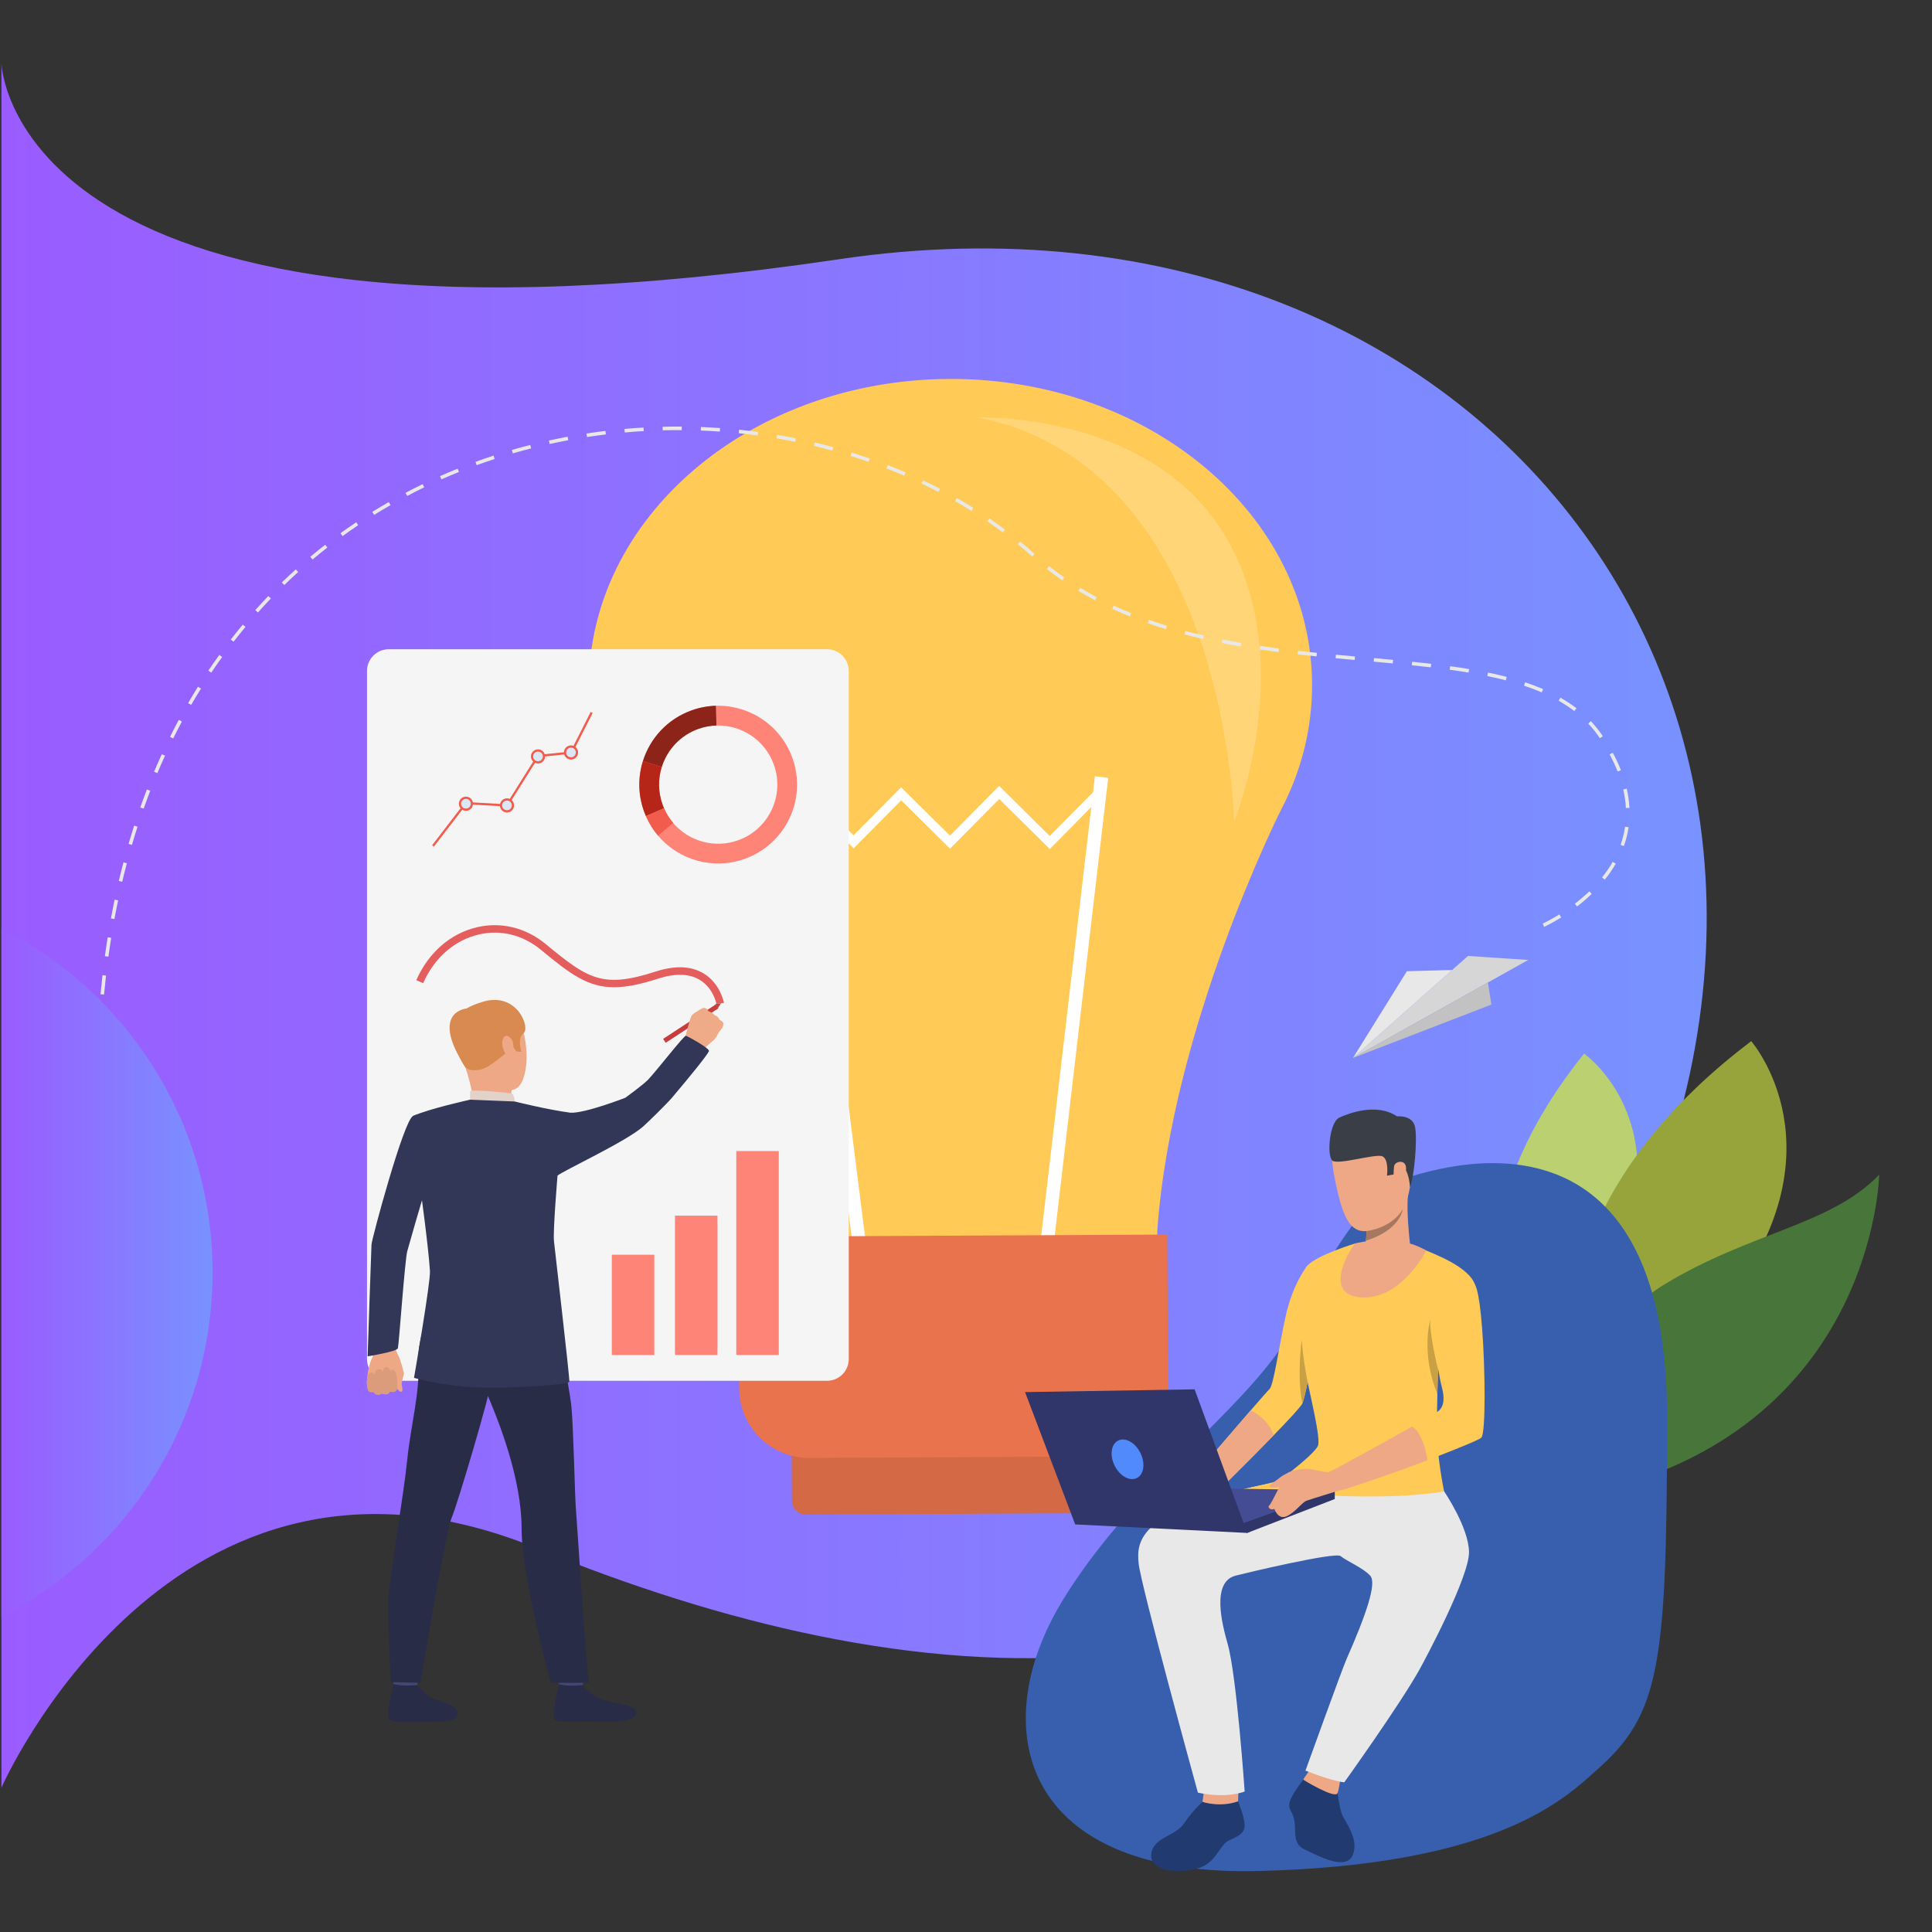 <?xml version="1.0" encoding="utf-8"?>
<!-- Generator: Adobe Illustrator 23.0.3, SVG Export Plug-In . SVG Version: 6.00 Build 0)  -->
<svg version="1.1" xmlns="http://www.w3.org/2000/svg" xmlns:xlink="http://www.w3.org/1999/xlink" x="0px" y="0px"
	 viewBox="0 0 1080 1080" style="enable-background:new 0 0 1080 1080;" xml:space="preserve">
<rect x="0" y="0" width="1080" height="1080" fill="#333333" stroke="none"/>
<style type="text/css">
	.st0{display:none;}
	.st1{display:inline;}
	.st2{fill:url(#SVGID_1_);}
	.st3{fill:#BBD070;}
	.st4{fill:#97A43C;}
	.st5{fill:#48753A;}
	.st6{fill:#FFCA55;}
	.st7{fill:#FFFFFF;}
	.st8{fill:#D46946;}
	.st9{fill:#E8734D;}
	.st10{fill:#F5F5F5;}
	.st11{fill:#EEA886;}
	.st12{fill:#DB9C7C;}
	.st13{fill:#323657;}
	.st14{fill:#E55E5E;}
	.st15{fill:#C73C3C;}
	.st16{fill:#EFAA88;}
	.st17{fill:#424773;}
	.st18{fill:#292C47;}
	.st19{fill:#D88A51;}
	.st20{fill:#E2D2CA;}
	.st21{fill:#385FAD;}
	.st22{fill:#213A70;}
	.st23{fill:#E8E8E8;}
	.st24{fill:#3A3F47;}
	.st25{fill:#A77860;}
	.st26{fill:#C9A043;}
	.st27{fill:#444C94;}
	.st28{fill:#303669;}
	.st29{fill:#518AFA;}
	.st30{fill:#FF8478;}
	.st31{fill:#8C241A;}
	.st32{fill:#B52618;}
	.st33{fill:#F25C4D;}
	.st34{fill:#DAE8F5;}
	.st35{fill:#FFD578;}
	.st36{fill:#D6D6D6;}
	.st37{fill:#C2C2C2;}
	.st38{fill:url(#SVGID_2_);}
	.st39{fill:url(#SVGID_3_);}
	.st40{fill:url(#SVGID_4_);}
</style>
<g id="Layer_1" class="st0">
	<g class="st1">
		
			<linearGradient id="SVGID_1_" gradientUnits="userSpaceOnUse" x1="630.516" y1="1145.441" x2="1579.684" y2="1145.441" gradientTransform="matrix(6.123234e-17 1 -1 6.123234e-17 1639.911 -602.415)">
			<stop  offset="0" style="stop-color:#9A5CFF"/>
			<stop  offset="1" style="stop-color:#7892FF"/>
		</linearGradient>
		<path class="st2" d="M256.62,905.04C37.09,773.36,64.83,528.93,147.95,325.97C231.04,123.01,14.64,28.1,14.64,28.1H974.3
			c0,0-177.29,5.27-108.91,466.3C920.07,862.88,590.84,1105.51,256.62,905.04z"/>
		<g>
			<g>
				<g>
					<g>
						<path class="st3" d="M900.78,573.94c0,0,54.07,37.65,16.57,119.39c-37.5,81.74-19.59,115-19.59,115
							S790.15,711.75,900.78,573.94z"/>
					</g>
				</g>
			</g>
			<g>
				<g>
					<g>
						<path class="st4" d="M993.83,566.99c0,0,53.38,61.23-15.98,147.75c-69.35,86.52-57.9,131.67-57.9,131.67
							S820.19,698.63,993.83,566.99z"/>
					</g>
				</g>
			</g>
			<g>
				<g>
					<g>
						<path class="st5" d="M901.7,819.19c-32.67,7.02-5.25-87,43.52-116.62c48.77-29.62,92.68-32.98,119.85-61.27
							C1065.07,641.31,1062.6,784.64,901.7,819.19z"/>
					</g>
				</g>
			</g>
			<g>
				<path class="st6" d="M749.4,368.18c-0.47-94.3-90.96-170.31-202.12-169.76c-111.16,0.55-200.89,77.44-200.43,171.75
					c0.12,24.83,6.49,48.38,17.82,69.61c0.06,0.12,62.06,119.85,71.32,233.67c0.26,53.24,51.35,96.15,114.11,95.84
					c62.76-0.31,113.42-43.72,113.16-96.96c8.14-113.97,69.01-234.37,69.01-234.37l0,0C743.39,416.62,749.52,393,749.4,368.18z"/>
				
					<rect x="477.43" y="419.73" transform="matrix(0.992 -0.125 0.125 0.992 -65.085 64.661)" class="st7" width="7.46" height="259.37"/>
				
					<rect x="613.18" y="419.04" transform="matrix(-0.993 -0.116 0.116 -0.993 1166.113 1165.218)" class="st7" width="7.46" height="259.37"/>
				<g>
					<polygon class="st7" points="603.4,460.06 575.27,432.21 547.89,459.87 520.7,432.95 494.24,459.68 464.76,430.49 
						468.36,426.84 494.2,452.42 520.66,425.69 547.85,452.61 575.24,424.95 603.37,452.8 629.18,426.73 632.82,430.34 					"/>
				</g>
				<path class="st8" d="M632.73,829.71l-165,0.82c-4.31,0.02-7.83-3.46-7.85-7.77l-0.34-68.79l180.63-0.89l0.34,68.79
					C640.52,826.17,637.04,829.68,632.73,829.71z"/>
				<path class="st9" d="M630.54,798.18l-160.93,0.79c-21.48,0.11-38.98-17.22-39.08-38.7l-0.42-84.41l238.72-1.18l0.42,84.42
					C669.34,780.57,652.01,798.07,630.54,798.18z"/>
			</g>
			<path class="st10" d="M479.37,756.04H235.52c-6.71,0-12.15-5.44-12.15-12.15V361.01c0-6.71,5.44-12.15,12.15-12.15h243.84
				c6.71,0,12.15,5.44,12.15,12.15v382.88C491.52,750.6,486.08,756.04,479.37,756.04z"/>
			<g>
				<g>
					<g>
						<g>
							<path class="st11" d="M237.53,733.27c0,0,1.52,2.5,1.72,4.54c0.15,1.62,1.51,4.03,2.1,5.36c0.59,1.34,2.48,7.37,2.55,8.94
								c0.03,0.64-1.4,4.69-1.2,5.99c0.2,1.29,0.95,3.86-0.22,4.03c-1.16,0.17-2.48-1.93-2.48-1.93s0.11,1.19-0.87,1.65
								c-1.91,0.88-2.92,0.1-2.92,0.1s-0.71,1.31-1.59,1.49c-1.95,0.39-2.91-0.39-2.91-0.39s-0.86,0.73-2.21,0.71
								c-1.73-0.03-2.45-1.52-2.45-1.52s-2.19,0.44-2.82-0.58c-0.63-1.02-0.52-2.11-0.79-3.03c-0.26-0.92-0.06-9.27,2.77-15.28
								c2.84-6.01-0.72-11.87-0.72-11.87L237.53,733.27z"/>
						</g>
					</g>
				</g>
				<g>
					<g>
						<path class="st12" d="M240.3,759.41c0,0,0.19-7.49-1.78-9.08c-1.97-1.59-2.19,1.11-2.19,1.11s0.27-2.67-1.89-3.03
							c-2.15-0.36-2.24,2.81-2.24,2.81s-0.35-2.06-2.62-1.63c-2.26,0.42-1.72,3.05-1.72,3.05s-2.16-2.58-3.56-0.1
							c-2.37,4.18-0.09,9.12-0.09,9.12s0.67,1.13,2.82,0.58c0,0,1.44,2.9,4.66,0.82c0,0,3.3,1.82,4.5-1.09
							C236.19,761.95,239.82,763.68,240.3,759.41z"/>
					</g>
				</g>
				<path class="st13" d="M262.93,625.4c0,0-12.82,42.72-17.15,58.48c-1.36,4.94-4.65,52.14-5.23,54.04
					c-0.58,1.9-16.84,4.5-16.84,4.5s1.97-59.05,2.15-62.27c0.18-3.22,17.94-69.16,23.1-71.51c3.87-1.76,5.91-0.31,10.79,3.31
					C266.6,617.05,262.93,625.4,262.93,625.4z"/>
				<g>
					<path class="st14" d="M417.87,546.27c-0.02-0.09-1.71-8.87-9.4-13.44c-5.83-3.47-13.63-3.66-23.17-0.58
						c-9.91,3.2-17.67,4.75-24.4,4.75c-14.54,0-24.32-7.24-40.65-20.76c-10.19-8.43-22.58-11.47-34.88-8.54
						c-13.41,3.19-24.61,13.04-30.73,27.04l-3.82-1.67c6.65-15.21,18.9-25.93,33.59-29.43c6.56-1.56,13.2-1.58,19.72-0.07
						c6.79,1.58,13.11,4.76,18.78,9.45c23.6,19.54,31.71,24.75,61.12,15.25c10.76-3.47,19.71-3.14,26.63,1
						c9.31,5.57,11.32,16.01,11.4,16.45L417.87,546.27z"/>
				</g>
				<g>
					
						<rect x="385.79" y="555.74" transform="matrix(0.837 -0.548 0.548 0.837 -239.261 311.988)" class="st15" width="35.07" height="2.6"/>
				</g>
				<path class="st16" d="M421.84,557.39c0,0-0.28,1.66-0.76,2.32c0,0-0.96,1.15-1.59,2c-0.2,0.27-0.37,0.51-0.46,0.68
					c-0.39,0.7-1.03,2.35-2.42,3.77c-1.4,1.42-6.84,5.93-6.84,5.93l-4.66-3.96l-4.84-2.17c0,0,2.71-11.78,3.86-13.25
					c0.11-0.14,0.23-0.28,0.35-0.4c1.09-1.15,2.39-1.55,3.03-2.09c0.24-0.2,2.73-1.99,3.62-1.76c1.23,0.32,1.96,1.04,2.24,1.87
					c0,0,2.39,0.73,3.31,2.13c0,0,2.22,0.61,2.88,2.68C419.55,555.14,421.74,556,421.84,557.39z"/>
				<g>
					<g>
						<path class="st17" d="M252.53,917.11c0,0-1.17,8.11-1.31,9.33c-0.15,1.22-13-0.72-13-0.72l-1.04-9.66
							C237.17,916.07,250.92,915.97,252.53,917.11z"/>
					</g>
				</g>
				<g>
					<g>
						<path class="st18" d="M251.35,925.41c0,0,4.07,4.89,8.01,7.02c3.94,2.13,10.13,2.97,12.46,5.18
							c1.68,1.59,6.12,8.44-10.23,8.31c-16.36-0.14-24.24,0.97-26-1.66c-1.75-2.63,2.54-19.39,2.54-19.39
							S241.99,926.25,251.35,925.41z"/>
					</g>
				</g>
				<g>
					<g>
						<path class="st17" d="M344.62,917.11c0,0-1.17,8.11-1.31,9.33c-0.15,1.22-13-0.72-13-0.72l-1.04-9.66
							C329.26,916.07,343.01,915.97,344.62,917.11z"/>
					</g>
				</g>
				<g>
					<g>
						<path class="st18" d="M343.44,925.41c0,0,4.07,4.89,8.01,7.02c3.94,2.13,18.43,3.88,20.76,6.09c1.68,1.59,4.48,8-18.54,7.4
							c-16.35-0.43-24.24,0.97-26-1.66c-1.75-2.63,2.54-19.39,2.54-19.39S333.86,926.35,343.44,925.41z"/>
					</g>
				</g>
				<g>
					<g>
						<path class="st18" d="M263.17,708.71c0,0-12.08,19.19-11.18,36.53c0.9,17.35-4.38,36.28-6.19,54.4
							c-2.02,20.2-10.3,68.02-10.6,78.82c-0.3,10.81,1.28,45.31,1.28,45.31l16.57,0.38c0,0,13.92-83.6,17.52-92.13
							c3.6-8.53,21.48-69.34,22.08-76.17C293.25,749.02,263.17,708.71,263.17,708.71z"/>
					</g>
				</g>
				<g>
					<g>
						<path class="st18" d="M326.74,711.3c0,0,9.1,47.54,10.3,58.15c1.2,10.61,2,51.37,2.6,58.01c0.6,6.64,5.61,86.62,7.21,96.68
							h-21.18c0,0-16.26-58.29-16.26-85.87c0-27.58-12.56-59.96-20.67-78.15s-26.67-18.63-31.65-52.39
							C257.09,707.72,319.99,700.6,326.74,711.3z"/>
					</g>
				</g>
				<g>
					<g>
						<path class="st11" d="M283.32,547.39c0,0,16.21-6.06,23.68,6.28c7.47,12.34,6.75,37.04-1.42,40.08
							c-8.17,3.04-20.45,1.45-24.63-6.27c-4.18-7.72-7.96-18.88-7.78-26.34C273.36,553.68,279.07,549.54,283.32,547.39z"/>
					</g>
				</g>
				<g>
					<g>
						<path class="st11" d="M303.83,594.32c0,0-0.68,4.38,0.44,6.53c1.12,2.16-21,2.21-21,2.21s-1.8-11.73-5.2-21.63
							C274.67,571.52,303.83,594.32,303.83,594.32z"/>
					</g>
				</g>
				<g>
					<g>
						<path class="st19" d="M278.07,581.43c0,0,1.53,2.52,7.76,1.54c6.23-0.98,13.83-9.27,16.43-10.18c2.6-0.91,2.63-2.44,2.63-2.44
							l1.63,2.38l2.76,0.17c0,0-2.52-7.41,1.28-10.44c3.8-3.03-3.94-24-23.93-17.02c0,0-15.35,4.23-14.79,12.96
							C272.4,567.14,274.64,577.08,278.07,581.43z"/>
					</g>
				</g>
				<g>
					<g>
						<path class="st20" d="M305.58,600.59c0,0-0.07-4.12-1.94-4.51c-1.87-0.39-20.61-2.2-22.9-1.29v4.8
							C280.74,599.58,285.16,602.3,305.58,600.59z"/>
					</g>
				</g>
				<g>
					<g>
						<path class="st11" d="M304.47,567.18c-0.35-1.46-4.07-5.65-5.5-1.17c-1.43,4.48,2.15,10.5,4.15,9.99
							C305.12,575.49,305.36,570.89,304.47,567.18z"/>
					</g>
				</g>
				<g>
					<g>
						<path class="st13" d="M379.96,649.26c-0.01-0.01-0.02-0.01-0.03,0C380.06,649.31,380.08,649.32,379.96,649.26z"/>
					</g>
				</g>
				<g>
					<g>
						<path class="st13" d="M336.58,606.83c-12.85-1.69-31-6.24-31-6.24l-24.84-1.01c0,0-22.8,5.02-31.77,9.07
							c-0.85,0.38-0.85,20.33-3.19,25.57l7.44,15.7c0,0,4.3,31.11,5.19,44.94c0.41,6.35-8.87,59.55-8.87,59.55s9.94,2.93,26.89,4.79
							c16.95,1.87,59.31-0.68,59.57-2.68c0.27-2-8.2-74.55-8.58-78.31c-0.58-5.77,1.99-36.41,1.99-36.41
							c3.91-3.04,38.28-18.99,47.65-27.3c2.51-2.22,13.1-12.54,16.11-16.1c10.66-12.61,19.4-23.42,20.46-25.75
							c1.21-1.33-11.58-8.28-12.74-8.67c-1.01-0.34-15.42,18.33-20.97,24.34c-2.47,2.68-12.75,10.16-12.75,10.16
							S344.62,607.29,336.58,606.83z"/>
					</g>
				</g>
				<g>
					<g>
						<path class="st19" d="M278.7,548.85c0,0-20.67,1.62-0.63,32.58L278.7,548.85z"/>
					</g>
				</g>
				<polygon class="st15" points="418.71,548.53 420.4,545.94 417.28,546.35 				"/>
			</g>
			<g>
				<g>
					<path class="st21" d="M947,776.64c-0.06,137.65-3.91,164.6-38.48,195.44c-13.54,12.08-38.43,37.17-110.26,49.66
						c-21.56,3.75-47.35,6.37-78.33,7.16c-12.64,0.32-24.24-0.14-34.85-1.29c-8.9-0.96-17.1-2.42-24.64-4.31
						c-78.95-19.78-84.84-87.43-50.31-144.33c9.14-15.07,19.59-28.92,30.55-41.84c16.91-19.94,35.04-37.66,51.46-54.2
						c15.13-15.24,28.82-29.48,38.76-43.53c4.2-5.92,7.72-11.81,10.42-17.73c0.64-1.4,1.28-2.79,1.93-4.16
						c2.13-4.48,4.31-8.77,6.52-12.89c4.15-7.72,8.37-14.78,12.44-21.1c3.25-5.05,6.4-9.62,9.33-13.68
						c10.09-13.94,17.57-21.76,17.57-21.76c11.5-5.4,34.52-12.35,56.32-13.13C890.8,633.34,947.05,655.7,947,776.64z"/>
				</g>
				<g>
					<path class="st22" d="M763.34,983.87c0,0,1.13,9.23,2.63,13.3c1.5,4.07,9.64,13.46,6.2,22.49c-3.73,9.79-20.01,0.35-26.64-2.63
						c-6.64-2.99-5.13-8.4-5.84-15.04c-0.71-6.64-3.95-6.82-2.75-11.48c1.2-4.67,8.46-13.6,8.46-13.6L763.34,983.87z"/>
				</g>
				<g>
					<g>
						<path class="st11" d="M748.53,972.08c0,0-4.17,5.83-4.05,5.99c0.12,0.16,17.85,10.96,19.08,7.46
							c0.98-2.78,1.39-6.81,1.39-6.81L748.53,972.08z"/>
					</g>
				</g>
				<g>
					<path class="st22" d="M688.42,990.4c0,0-5.41,4.74-10.27,12.03c-4.86,7.28-17.75,7.67-18.31,17.62
						c-0.55,9.94,17.53,10.25,27.03,7.02c9.49-3.24,10.93-12.96,16.67-15.38c5.74-2.43,8.72-4.4,8.28-9.14
						c-0.44-4.74-3.62-12.44-3.62-12.44s-3.57,1.14-5.67,1.37C700.44,991.7,693.39,991.79,688.42,990.4z"/>
				</g>
				<g>
					<path class="st6" d="M753.5,720.9c0,0-3.64,21.64-6.57,35.94l0,0c-1.19,5.79-2.26,10.39-2.93,11.83
						c-0.84,1.82-7.67,9.15-16.03,17.76c-14.67,15.1-34.05,34.12-34.05,34.12l-7.58-14.38c0,0,17.21-20.18,28.88-33.65
						c5.4-6.23,9.61-11.02,10.39-11.72c2.44-2.18,5.27-23.69,9.25-41.41c3.98-17.72,11.96-27.51,11.96-27.51L753.5,720.9z"/>
				</g>
				<g>
					<path class="st11" d="M727.97,786.42c-14.67,15.1-34.05,34.12-34.05,34.12l-7.58-14.38c0,0,17.21-20.18,28.88-33.65
						C718.81,774.27,725.37,778.45,727.97,786.42z"/>
				</g>
				<g>
					<path class="st11" d="M689.27,983.77l-0.85,6.63c0,0,9.42,3.32,19.79-0.3l0.21-5.89L689.27,983.77z"/>
				</g>
				<g>
					<path class="st6" d="M822.93,817.62c0.54,1.93-99.73,0-99.73,0s27.74-20.19,29.53-25.58c1.8-5.39-7.06-37.75-8.22-48.28
						c-0.92-8.42-3.24-46.12,2.31-51.88c5.8-6.02,26.71-12.32,26.71-12.32l30.47,1.13c0,0,5.03,1.05,8.63,2.72
						c3.59,1.67,24.16,8.99,27.5,19.26c3.34,10.28-20.52,43.3-20.52,43.3s-0.05,1.49-0.12,3.92c0,0,0,0,0,0
						c-0.09,3.24-0.23,8.17-0.35,13.52c-0.16,6.92-0.3,14.55-0.3,20.12C818.84,796.62,822.38,815.69,822.93,817.62z"/>
				</g>
				<g>
					<path class="st23" d="M822.93,817.62c0,0,13.64,20.03,13.83,33.7c0.19,13.68-24.2,59.48-27.89,66.03
						c-11.1,19.7-41.53,62.18-41.53,62.18s-5.25-0.13-21.62-6.49c0,0,20.25-56.12,22.81-61.95c10.89-24.71,16.96-42.24,13.3-46.47
						c-3.66-4.24-13.64-8.48-16.52-10.99c-2.89-2.5-53.22,9.51-58.49,10.88c-13.65,3.54-7.43,27.3-4.41,37.95
						c5.05,17.82,9.47,82.18,9.47,82.18s-9.73,4.14-26.02,0.64c0,0-31.99-116.21-33.02-127.77c-1.03-11.56-1.53-30.61,77.31-45.1
						L822.93,817.62z"/>
				</g>
				<g>
					<path class="st11" d="M781.9,613.34c0,0-26.46-5.97-20.41,27.33c6.04,33.29,12.41,35.91,28.36,29.02
						c15.96-6.89,14.53-28.22,15.33-38.68C805.99,620.54,790.34,613.7,781.9,613.34z"/>
				</g>
				<g>
					<path class="st11" d="M774.9,688.09c0,0,11.72,12.42,30.23,1.13c0,0-4.14-26.92-1.96-40.03c2.18-13.11-24.16,20.31-24.16,20.31
						c0.35,0.18,0.58,1.43,0.63,3.21c0.05,1.51-0.04,3.4-0.28,5.33C778.82,682.42,777.46,687.02,774.9,688.09z"/>
				</g>
				<g>
					<path class="st24" d="M803.9,648.08c0,0-0.68-10.49-4.51-10.82c-3.83-0.32-4.42,3.9-4.42,3.9l-3.87,0.73
						c0,0,1.22-9.19-2.6-10.8c-3.83-1.61-24.79,5.06-27.86,2.36c-3.07-2.7-1.63-21.35,3.93-23.9c5.55-2.55,20.89-8.27,32.13-0.67
						c0,0,8.76-1,10.06,6.07C808.05,622.03,806.28,642.83,803.9,648.08z"/>
				</g>
				<g>
					<path class="st25" d="M779.36,678.06c19.1-5.89,20.54-17.39,20.56-17.57c-6.29,10.81-20.29,12.24-20.29,12.24
						C779.68,674.23,779.6,676.13,779.36,678.06z"/>
				</g>
				<g>
					<path class="st11" d="M812.95,683.54c0,0-13.99,27.85-36.59,26.05s-3.85-29.79-2.82-30.04
						C774.66,679.26,796.71,673.77,812.95,683.54z"/>
				</g>
				<g>
					<path class="st6" d="M711.73,816.21c0,0,69.25,8.54,111.2,1.41l-80.16-10.02C742.77,807.6,742.29,809.64,711.73,816.21z"/>
				</g>
				<g>
					<path class="st11" d="M763.52,804.45l-5.16,2.61c0,0,1.18,8.19,4,10.68l5.79-1.48C768.15,816.26,766.94,807.27,763.52,804.45z"
						/>
				</g>
				<g>
					<path class="st6" d="M843.65,787.67c-1.03,1.19-14.65,6.67-30.02,12.59h0c-21.01,8.09-44.71,15.75-44.71,15.75l-5.4-11.56
						c0,0,24.82-13.49,41.59-22.94c7.92-4.47,14.05-8.03,14.91-8.86c2.7-2.57,3.39-6.68,1.41-13.87
						c-1.98-7.18-6.55-40.19-7.06-44.04c-0.51-3.85,1.28-14.13,10.91-14.64c9.63-0.51,14.53,2.2,14.53,2.2s2.42,1.01,4.21,24.37
						C845.83,750.05,846.09,784.84,843.65,787.67z"/>
				</g>
				<g>
					<path class="st26" d="M819.5,749.88C819.5,749.89,819.5,749.89,819.5,749.88c-0.09,3.25-0.23,8.17-0.35,13.52
						c-9.4-23.04-3.97-41.42-3.88-41.74C814.25,727.92,819.42,749.58,819.5,749.88z"/>
				</g>
				<g>
					<path class="st26" d="M746.93,756.83L746.93,756.83c-1.19,5.79-2.26,10.39-2.93,11.83c-3.21-15.54-0.32-35.43-0.32-35.43
						C744.12,742.74,746.93,756.83,746.93,756.83z"/>
				</g>
				<g>
					<path class="st11" d="M813.62,800.26L813.62,800.26c-21.01,8.09-45.47,16-45.47,16l-4.63-11.81c0,0,24.82-13.49,41.59-22.94
						C805.11,781.5,811.21,784.48,813.62,800.26z"/>
				</g>
				<g>
					<polygon class="st27" points="762.03,816.95 663.61,815.5 713.3,840.73 					"/>
				</g>
				<g>
					<polygon class="st28" points="713.3,840.73 762.03,821.85 762.03,816.95 709.45,835.91 					"/>
				</g>
				<g>
					<g>
						<path class="st11" d="M759.48,807.24c0,0-6.15-0.96-10.4-1.95c-3.29-0.76-11.46,0.29-13.55,2.4
							c-2.08,2.11-8.71,16.81-9.96,17.71c-1.25,0.9,0.64,2.98,2.84,1.93c0,0,2.02,6.43,7,4.02c4.98-2.41,8.37-7.67,10.98-8.59
							c2.61-0.93,17.81-5.6,17.81-5.6S763.39,805.67,759.48,807.24z"/>
					</g>
				</g>
				<g>
					<g>
						<path class="st11" d="M737.03,806.73c0,0-3.95,1.91-4.98,2.76c-1.03,0.85-5.21,3.98-6.22,4.72c-1.01,0.73,1.53,2.83,9-0.41
							C742.3,810.56,737.03,806.73,737.03,806.73z"/>
					</g>
				</g>
				<g>
					<polygon class="st28" points="713.3,840.73 684.02,760.8 589.65,762.34 617.55,835.99 					"/>
				</g>
				<g>
					<path class="st29" d="M653.83,796.16c2.88,5.76,2.01,12.03-1.94,14c-3.95,1.98-9.49-1.08-12.37-6.84
						c-2.88-5.76-2.01-12.03,1.94-14C645.41,787.34,650.95,790.4,653.83,796.16z"/>
				</g>
				<g>
					<path class="st11" d="M795.04,636.72c0.35-2.94,6.15-4.01,6.62,0.39c0.47,4.4-2.64,12.13-4.84,11.37
						C794.62,647.72,794.56,640.77,795.04,636.72z"/>
				</g>
			</g>
			<g>
				<g>
					<path class="st30" d="M460.17,409.42c-6.57-18.37-24.13-29.66-42.64-29.1c-4.48,0.13-9.02,0.96-13.47,2.56
						c-13.48,4.82-23.15,15.56-27.12,28.25c-2.75,8.79-2.77,18.52,0.57,27.86c0.33,0.93,0.69,1.84,1.08,2.74
						c1.76,4.05,4.06,7.71,6.8,10.93c11.49,13.5,30.55,19.21,48.23,12.89C456.45,457.37,468.33,432.25,460.17,409.42z
						 M429.92,455.19c-13.26,4.74-27.54,0.46-36.16-9.66c-2.05-2.41-3.78-5.16-5.1-8.19c-0.29-0.67-0.56-1.35-0.81-2.05
						c-2.51-7-2.49-14.3-0.43-20.89c2.98-9.51,10.23-17.56,20.33-21.18c3.34-1.19,6.74-1.81,10.1-1.92
						c13.88-0.42,27.04,8.04,31.97,21.82C455.95,430.24,447.04,449.07,429.92,455.19z"/>
				</g>
				<g>
					<path class="st31" d="M387.43,414.4l-10.49-3.27c3.97-12.69,13.64-23.43,27.12-28.25c4.45-1.59,8.99-2.42,13.47-2.56
						l0.33,10.98c-3.36,0.1-6.76,0.72-10.1,1.92C397.65,396.83,390.4,404.88,387.43,414.4z"/>
				</g>
				<g>
					<path class="st32" d="M388.67,437.34l-10.07,4.38c-0.39-0.89-0.75-1.81-1.08-2.74c-3.34-9.34-3.32-19.07-0.57-27.86l10.49,3.27
						c-2.06,6.59-2.08,13.88,0.43,20.89C388.1,435.98,388.38,436.67,388.67,437.34z"/>
				</g>
				<g>
					<path class="st33" d="M385.4,452.65c-2.74-3.22-5.05-6.88-6.8-10.93l10.07-4.38c1.32,3.03,3.05,5.78,5.1,8.19L385.4,452.65z"/>
				</g>
			</g>
			<g>
				<rect x="394.79" y="664.12" class="st30" width="23.66" height="77.58"/>
			</g>
			<g>
				<rect x="359.62" y="685.88" class="st30" width="23.66" height="55.82"/>
			</g>
			<g>
				<rect x="428.92" y="628.17" class="st30" width="23.66" height="113.53"/>
			</g>
			<g>
				<polygon class="st33" points="260.59,458.73 259.61,457.97 278.11,433.9 300.94,435.14 318.16,407.72 336.71,405.8 
					347.85,383.76 348.96,384.32 337.51,406.97 318.89,408.89 301.6,436.42 278.69,435.18 				"/>
			</g>
			<path class="st34" d="M304.36,434.57c0.67,1.71-0.18,3.63-1.88,4.3c-1.71,0.67-3.63-0.18-4.3-1.88c-0.67-1.71,0.18-3.63,1.88-4.3
				C301.77,432.02,303.69,432.86,304.36,434.57z"/>
			<path class="st33" d="M302.71,439.45c-2.02,0.79-4.31-0.21-5.1-2.24c-0.79-2.02,0.21-4.31,2.24-5.1c2.02-0.79,4.31,0.21,5.1,2.24
				C305.73,436.37,304.73,438.66,302.71,439.45z M300.29,433.27c-1.39,0.54-2.07,2.11-1.53,3.49c0.54,1.38,2.11,2.07,3.49,1.53
				c1.38-0.54,2.07-2.11,1.53-3.49C303.24,433.41,301.68,432.73,300.29,433.27z"/>
			<g>
				<path class="st34" d="M321.64,407.31c0.67,1.71-0.18,3.63-1.88,4.3c-1.71,0.67-3.63-0.18-4.3-1.88
					c-0.67-1.71,0.18-3.63,1.88-4.3C319.05,404.76,320.97,405.6,321.64,407.31z"/>
				<path class="st33" d="M319.98,412.18c-2.02,0.79-4.31-0.21-5.1-2.24c-0.79-2.02,0.21-4.31,2.24-5.1
					c2.02-0.79,4.31,0.21,5.1,2.24C323.01,409.1,322.01,411.39,319.98,412.18z M317.57,406c-1.38,0.54-2.07,2.11-1.53,3.49
					c0.54,1.38,2.11,2.07,3.49,1.53c1.39-0.54,2.07-2.11,1.53-3.49C320.52,406.15,318.95,405.46,317.57,406z"/>
			</g>
			<g>
				<path class="st34" d="M340.01,405.11c0.67,1.71-0.18,3.63-1.88,4.3c-1.71,0.67-3.63-0.18-4.3-1.88
					c-0.67-1.71,0.18-3.63,1.88-4.3C337.42,402.56,339.34,403.4,340.01,405.11z"/>
				<path class="st33" d="M338.35,409.98c-2.02,0.79-4.31-0.21-5.1-2.24c-0.79-2.02,0.21-4.31,2.24-5.1
					c2.02-0.79,4.31,0.21,5.1,2.24C341.38,406.9,340.37,409.19,338.35,409.98z M335.93,403.8c-1.38,0.54-2.07,2.11-1.53,3.49
					c0.54,1.38,2.11,2.07,3.49,1.53c1.38-0.54,2.07-2.11,1.53-3.49C338.89,403.95,337.32,403.26,335.93,403.8z"/>
			</g>
			<g>
				<path class="st34" d="M281.52,433.64c0.67,1.71-0.18,3.63-1.88,4.3c-1.71,0.67-3.63-0.18-4.3-1.88
					c-0.67-1.71,0.18-3.63,1.88-4.3C278.93,431.08,280.85,431.93,281.52,433.64z"/>
				<path class="st33" d="M279.86,438.51c-2.02,0.79-4.31-0.21-5.1-2.24c-0.79-2.02,0.21-4.31,2.24-5.1
					c2.02-0.79,4.31,0.21,5.1,2.24C282.89,435.43,281.89,437.72,279.86,438.51z M277.45,432.33c-1.38,0.54-2.07,2.11-1.53,3.49
					c0.54,1.39,2.11,2.07,3.49,1.53c1.38-0.54,2.07-2.11,1.53-3.49C280.4,432.48,278.83,431.79,277.45,432.33z"/>
			</g>
			<path class="st35" d="M705.95,444.99c0,0-3.54-197.37-142.39-225.14c0,0,96.31-3.54,137.67,66.17
				C742.58,355.74,705.95,444.99,705.95,444.99z"/>
			<g>
				<g>
					<g>
						<g>
							<polygon class="st36" points="772.15,576.36 869.71,521.8 836.17,519.59 							"/>
						</g>
					</g>
				</g>
				<g>
					<g>
						<g>
							<polygon class="st23" points="772.15,576.36 802.17,528.08 827.36,527.4 							"/>
						</g>
					</g>
				</g>
				<g>
					<g>
						<g>
							<polygon class="st37" points="847.27,534.35 849.22,546.64 772.15,576.36 							"/>
						</g>
					</g>
				</g>
			</g>
			<g>
				<path class="st23" d="M75.47,562.23l-1.97-0.1c0.18-3.55,0.41-7.13,0.66-10.63l1.97,0.14
					C75.88,555.13,75.65,558.69,75.47,562.23z M77,541.06l-1.96-0.18c0.33-3.54,0.7-7.1,1.1-10.6l1.96,0.22
					C77.7,533.98,77.33,537.53,77,541.06z M79.42,519.98l-1.95-0.27c0.48-3.52,1.01-7.07,1.56-10.54l1.95,0.31
					C80.42,512.94,79.9,516.47,79.42,519.98z M878.58,503.36l-0.8-1.8c0.04-0.02,3.87-1.73,9.24-5.07l1.04,1.67
					C882.56,501.58,878.74,503.29,878.58,503.36z M82.77,499.03l-1.94-0.36c0.64-3.5,1.34-7.01,2.06-10.45l1.93,0.4
					C84.1,492.05,83.41,495.55,82.77,499.03z M896.89,492.04l-1.2-1.56c2.84-2.19,5.53-4.49,8-6.86l1.36,1.42
					C902.53,487.45,899.79,489.81,896.89,492.04z M87.13,478.27l-1.92-0.45c0.82-3.46,1.68-6.94,2.58-10.34l1.91,0.5
					C88.8,471.37,87.94,474.83,87.13,478.27z M912.33,477.11l-1.54-1.23c2.25-2.8,4.24-5.71,5.92-8.64l1.71,0.98
					C916.69,471.24,914.64,474.23,912.33,477.11z M922.96,458.42l-1.86-0.66c1.17-3.3,2.02-6.7,2.51-10.11l1.95,0.28
					C925.04,451.48,924.17,455,922.96,458.42z M92.53,457.76l-1.89-0.55c1-3.41,2.05-6.84,3.13-10.19l1.88,0.6
					C94.57,450.96,93.52,454.37,92.53,457.76z M99.03,437.58l-1.86-0.66c1.18-3.35,2.43-6.71,3.7-10l1.84,0.71
					C101.44,430.9,100.2,434.25,99.03,437.58z M924.08,437.25c-0.17-3.39-0.67-6.87-1.47-10.34l1.92-0.44
					c0.83,3.59,1.34,7.18,1.52,10.69L924.08,437.25z M106.67,417.81l-1.81-0.76c1.38-3.27,2.82-6.56,4.28-9.76l1.79,0.82
					C109.47,411.29,108.04,414.55,106.67,417.81z M919.48,416.91c-1.23-3.13-2.73-6.33-4.45-9.52l1.74-0.94
					c1.75,3.26,3.28,6.53,4.54,9.74L919.48,416.91z M115.48,398.53l-1.76-0.88c1.57-3.18,3.22-6.37,4.88-9.48l1.74,0.93
					C118.68,392.2,117.05,395.37,115.48,398.53z M909.58,398.37l-0.31-0.46c-1.83-2.7-3.9-5.29-6.16-7.68l1.43-1.35
					c2.33,2.47,4.47,5.13,6.36,7.93l0.32,0.47L909.58,398.37z M895.37,383.27c-2.67-2.05-5.61-3.98-8.73-5.76l0.97-1.71
					c3.2,1.82,6.21,3.81,8.95,5.9L895.37,383.27z M125.48,379.85l-1.7-0.98c1.77-3.07,3.62-6.15,5.49-9.14l1.67,1.04
					C129.08,373.74,127.25,376.79,125.48,379.85z M877.23,372.86c-3.08-1.32-6.39-2.58-9.86-3.73l0.62-1.87
					c3.52,1.17,6.89,2.44,10.01,3.79L877.23,372.86z M857.23,366.16c-3.25-0.84-6.72-1.65-10.32-2.39l0.4-1.93
					c3.63,0.75,7.13,1.56,10.41,2.41L857.23,366.16z M136.69,361.86l-1.64-1.1c1.98-2.95,4.03-5.89,6.09-8.75l1.6,1.15
					C140.69,356.01,138.66,358.93,136.69,361.86z M836.49,361.83c-3.3-0.55-6.83-1.08-10.5-1.59l0.27-1.95
					c3.69,0.51,7.24,1.04,10.55,1.6L836.49,361.83z M815.45,358.92c-3.31-0.39-6.76-0.76-10.57-1.15l0.2-1.96
					c3.82,0.39,7.28,0.77,10.6,1.15L815.45,358.92z M794.3,356.74c-3.5-0.33-7.03-0.64-10.6-0.96l0.17-1.96
					c3.56,0.32,7.1,0.64,10.61,0.96L794.3,356.74z M773.1,354.83c-3.52-0.31-7.05-0.63-10.61-0.97l0.18-1.96
					c3.55,0.33,7.08,0.65,10.6,0.97L773.1,354.83z M751.89,352.83c-3.74-0.38-7.2-0.75-10.59-1.14l0.22-1.96
					c3.39,0.39,6.84,0.76,10.57,1.14L751.89,352.83z M730.74,350.42c-3.62-0.46-7.17-0.96-10.55-1.45l0.29-1.95
					c3.37,0.5,6.91,0.99,10.51,1.45L730.74,350.42z M709.66,347.29c-3.57-0.61-7.1-1.26-10.49-1.92l0.38-1.93
					c3.37,0.66,6.89,1.31,10.44,1.91L709.66,347.29z M149.09,344.68l-1.56-1.21c2.17-2.8,4.42-5.6,6.68-8.31l1.51,1.26
					C153.48,339.12,151.25,341.9,149.09,344.68z M688.73,343.15c-3.52-0.8-7.01-1.66-10.37-2.55l0.5-1.9
					c3.34,0.88,6.81,1.73,10.31,2.53L688.73,343.15z M668.08,337.69c-3.45-1.05-6.86-2.17-10.15-3.32l0.65-1.86
					c3.26,1.15,6.65,2.25,10.07,3.3L668.08,337.69z M647.94,330.6c-3.33-1.34-6.62-2.77-9.79-4.24l0.83-1.79
					c3.14,1.45,6.4,2.87,9.7,4.2L647.94,330.6z M162.65,328.4l-1.47-1.31c2.36-2.64,4.8-5.27,7.25-7.82l1.42,1.36
					C167.42,323.16,164.99,325.78,162.65,328.4z M628.61,321.63c-3.16-1.68-6.28-3.45-9.28-5.28l1.02-1.68
					c2.97,1.8,6.06,3.56,9.18,5.22L628.61,321.63z M177.32,313.12l-1.37-1.41c2.54-2.46,5.16-4.92,7.79-7.29l1.32,1.46
					C182.45,308.23,179.85,310.67,177.32,313.12z M610.38,310.53c-2.93-2.03-5.81-4.17-8.58-6.36l1.22-1.54
					c2.73,2.16,5.59,4.28,8.48,6.29L610.38,310.53z M193.05,298.92l-1.27-1.51c2.71-2.28,5.5-4.53,8.29-6.71l1.21,1.55
					C198.51,294.42,195.74,296.66,193.05,298.92z M593.63,297.26c-2.6-2.34-5.31-4.65-8.04-6.89l1.25-1.52
					c2.75,2.26,5.48,4.59,8.1,6.95L593.63,297.26z M209.76,285.88l-1.16-1.59c2.87-2.08,5.81-4.13,8.75-6.1l1.1,1.63
					C215.53,281.78,212.6,283.82,209.76,285.88z M577.26,283.84c-2.8-2.1-5.69-4.17-8.6-6.17l1.11-1.63
					c2.93,2.01,5.85,4.11,8.67,6.22L577.26,283.84z M227.35,274.07l-1.04-1.67c3-1.87,6.09-3.71,9.16-5.47l0.98,1.71
					C233.39,270.39,230.33,272.22,227.35,274.07z M559.81,271.86c-2.96-1.86-6.02-3.69-9.08-5.45l0.98-1.71
					c3.09,1.77,6.16,3.62,9.15,5.49L559.81,271.86z M245.73,263.53l-0.92-1.74c3.13-1.65,6.33-3.27,9.52-4.82l0.86,1.77
					C252.02,260.28,248.84,261.89,245.73,263.53z M541.44,261.33c-3.1-1.62-6.29-3.21-9.48-4.73l0.85-1.78
					c3.21,1.53,6.42,3.13,9.55,4.76L541.44,261.33z M264.81,254.29l-0.8-1.8c3.22-1.43,6.52-2.82,9.8-4.14l0.73,1.83
					C271.29,251.49,268.01,252.87,264.81,254.29z M522.31,252.23c-3.22-1.39-6.52-2.74-9.8-4.01l0.71-1.84
					c3.31,1.29,6.63,2.64,9.87,4.04L522.31,252.23z M284.42,246.4l-0.67-1.85c3.31-1.21,6.7-2.37,10.06-3.47l0.61,1.87
					C291.08,244.04,287.71,245.2,284.42,246.4z M502.57,244.55c-3.31-1.15-6.7-2.27-10.06-3.31l0.58-1.88
					c3.39,1.05,6.8,2.17,10.13,3.33L502.57,244.55z M304.52,239.84l-0.55-1.89c3.39-0.98,6.84-1.92,10.27-2.8l0.49,1.91
					C311.33,237.93,307.89,238.86,304.52,239.84z M482.33,238.28c-3.38-0.92-6.84-1.8-10.27-2.62l0.45-1.92
					c3.45,0.82,6.93,1.7,10.33,2.63L482.33,238.28z M325.03,234.61l-0.42-1.92c3.45-0.76,6.96-1.47,10.43-2.12l0.36,1.94
					C331.94,233.15,328.45,233.86,325.03,234.61z M461.72,233.39c-3.44-0.7-6.95-1.35-10.42-1.93l0.33-1.94
					c3.49,0.59,7.02,1.24,10.48,1.94L461.72,233.39z M345.83,230.74l-0.3-1.95c3.49-0.54,7.04-1.02,10.55-1.45l0.24,1.96
					C352.83,229.72,349.3,230.2,345.83,230.74z M440.82,229.87c-3.48-0.47-7.02-0.89-10.52-1.25l0.2-1.96
					c3.52,0.36,7.08,0.78,10.59,1.26L440.82,229.87z M366.84,228.2l-0.18-1.96c3.52-0.31,7.09-0.57,10.62-0.77l0.11,1.97
					C373.89,227.63,370.34,227.88,366.84,228.2z M419.73,227.71c-3.51-0.25-7.07-0.44-10.58-0.58l0.07-1.97
					c3.54,0.13,7.12,0.33,10.65,0.58L419.73,227.71z M387.97,226.99l-0.05-1.97c3.54-0.09,7.12-0.12,10.65-0.1l-0.01,1.97
					C395.04,226.87,391.49,226.91,387.97,226.99z"/>
			</g>
		</g>
		
			<linearGradient id="SVGID_2_" gradientUnits="userSpaceOnUse" x1="630.516" y1="1338.458" x2="748.029" y2="1338.458" gradientTransform="matrix(6.123234e-17 1 -1 6.123234e-17 1639.911 -602.415)">
			<stop  offset="0" style="stop-color:#9A5CFF"/>
			<stop  offset="1" style="stop-color:#7892FF"/>
		</linearGradient>
		<path class="st38" d="M301.45,145.61c-83.6,0-156.03-47.77-191.5-117.51h382.99C457.48,97.84,385.06,145.61,301.45,145.61z"/>
	</g>
</g>
<g id="Layer_2">
	<g>
		<linearGradient id="SVGID_3_" gradientUnits="userSpaceOnUse" x1="0.802" y1="517.418" x2="954.058" y2="517.418">
			<stop  offset="0" style="stop-color:#9A5CFF"/>
			<stop  offset="1" style="stop-color:#7892FF"/>
		</linearGradient>
		<path class="st39" d="M881.52,756.29C749.27,976.77,503.79,948.91,299.95,865.43C96.12,781.98,0.8,999.32,0.8,999.32V35.52
			c0,0,5.29,178.06,468.31,109.38C839.18,89.99,1082.85,420.63,881.52,756.29z"/>
		<g>
			<g>
				<g>
					<g>
						<path class="st3" d="M885.49,588.98c0,0,54.3,37.81,16.64,119.9s-19.67,115.5-19.67,115.5S774.38,727.38,885.49,588.98z"/>
					</g>
				</g>
			</g>
			<g>
				<g>
					<g>
						<path class="st4" d="M978.94,582c0,0,53.61,61.5-16.05,148.38c-69.65,86.89-58.15,132.23-58.15,132.23
							S804.55,714.2,978.94,582z"/>
					</g>
				</g>
			</g>
			<g>
				<g>
					<g>
						<path class="st5" d="M886.42,835.29c-32.81,7.05-5.27-87.37,43.7-117.12c48.98-29.75,93.08-33.12,120.37-61.53
							C1050.49,656.64,1048,800.59,886.42,835.29z"/>
					</g>
				</g>
			</g>
			<g>
				<path class="st6" d="M733.46,382.33c-0.47-94.71-91.35-171.04-202.99-170.49c-111.64,0.55-201.76,77.78-201.29,172.48
					c0.12,24.93,6.52,48.59,17.9,69.91c0.06,0.12,62.33,120.37,71.63,234.68c0.26,53.47,51.57,96.56,114.6,96.25
					c63.03-0.31,113.91-43.91,113.64-97.38c8.17-114.46,69.3-235.38,69.3-235.38l0,0C727.43,430.98,733.58,407.27,733.46,382.33z"/>
				
					<rect x="460.32" y="434.1" transform="matrix(0.992 -0.125 0.125 0.992 -67.093 62.635)" class="st7" width="7.5" height="260.49"/>
				
					<rect x="596.65" y="433.41" transform="matrix(-0.993 -0.116 0.116 -0.993 1131.469 1193.068)" class="st7" width="7.5" height="260.49"/>
				<g>
					<polygon class="st7" points="586.83,474.6 558.58,446.64 531.08,474.42 503.77,447.38 477.2,474.22 447.59,444.91 
						451.21,441.25 477.16,466.94 503.73,440.1 531.04,467.13 558.54,439.35 586.8,467.32 612.72,441.13 616.38,444.76 					"/>
				</g>
				<path class="st8" d="M616.32,845.85l-165.78,0.82c-4.31,0.02-7.83-3.46-7.85-7.77l-0.34-69.12l181.4-0.89l0.34,69.12
					C624.11,842.31,620.63,845.83,616.32,845.85z"/>
				<path class="st9" d="M614.08,814.18l-161.63,0.8c-21.57,0.11-39.14-17.29-39.25-38.87l-0.42-84.78l239.74-1.19l0.42,84.78
					C653.05,796.5,635.65,814.08,614.08,814.18z"/>
			</g>
			<path class="st10" d="M462.31,771.87h-245c-6.71,0-12.15-5.44-12.15-12.15V375.08c0-6.71,5.44-12.15,12.15-12.15h245
				c6.71,0,12.15,5.44,12.15,12.15v384.64C474.46,766.43,469.02,771.87,462.31,771.87z"/>
			<g>
				<g>
					<g>
						<g>
							<path class="st11" d="M219.38,749c0,0,1.53,2.51,1.72,4.56c0.15,1.62,1.51,4.05,2.11,5.38c0.59,1.34,2.49,7.4,2.56,8.98
								c0.03,0.64-1.41,4.71-1.21,6.01c0.2,1.3,0.95,3.88-0.22,4.05c-1.17,0.17-2.49-1.94-2.49-1.94s0.11,1.2-0.88,1.65
								c-1.92,0.89-2.94,0.1-2.94,0.1s-0.71,1.32-1.6,1.5c-1.96,0.39-2.92-0.4-2.92-0.4s-0.86,0.74-2.22,0.71
								c-1.73-0.03-2.46-1.53-2.46-1.53s-2.2,0.45-2.83-0.58c-0.64-1.02-0.53-2.12-0.79-3.05c-0.26-0.93-0.06-9.31,2.78-15.34
								c2.85-6.04-0.73-11.92-0.73-11.92L219.38,749z"/>
						</g>
					</g>
				</g>
				<g>
					<g>
						<path class="st12" d="M222.16,775.25c0,0,0.2-7.52-1.78-9.12c-1.98-1.6-2.2,1.12-2.2,1.12s0.27-2.68-1.89-3.05
							c-2.16-0.36-2.25,2.83-2.25,2.83s-0.35-2.07-2.63-1.64c-2.27,0.42-1.73,3.06-1.73,3.06s-2.17-2.59-3.58-0.1
							c-2.38,4.2-0.09,9.16-0.09,9.16s0.67,1.14,2.83,0.58c0,0,1.45,2.91,4.68,0.82c0,0,3.31,1.82,4.52-1.1
							C218.04,777.8,221.69,779.53,222.16,775.25z"/>
					</g>
				</g>
				<path class="st13" d="M244.89,640.67c0,0-12.87,42.91-17.22,58.73c-1.37,4.96-4.67,52.37-5.25,54.28
					c-0.58,1.91-16.91,4.52-16.91,4.52s1.98-59.3,2.16-62.53c0.19-3.24,18.02-69.46,23.2-71.82c3.89-1.77,5.94-0.31,10.83,3.33
					C248.58,632.27,244.89,640.67,244.89,640.67z"/>
				<g>
					<path class="st14" d="M400.5,561.19c-0.02-0.09-1.72-8.91-9.44-13.5c-5.86-3.48-13.69-3.68-23.27-0.59
						c-9.95,3.21-17.74,4.77-24.51,4.77c-14.6,0-24.42-7.27-40.82-20.85c-10.23-8.47-22.67-11.52-35.03-8.58
						c-13.46,3.2-24.71,13.1-30.87,27.16l-3.83-1.68c6.68-15.27,18.98-26.05,33.73-29.55c6.59-1.57,13.26-1.59,19.81-0.07
						c6.82,1.59,13.17,4.78,18.86,9.49c23.7,19.62,31.85,24.85,61.38,15.31c10.8-3.49,19.8-3.15,26.74,1
						c9.35,5.59,11.37,16.08,11.45,16.52L400.5,561.19z"/>
				</g>
				<g>
					
						<rect x="368.28" y="570.7" transform="matrix(0.837 -0.548 0.548 0.837 -250.309 304.883)" class="st15" width="35.22" height="2.62"/>
				</g>
				<path class="st16" d="M404.48,572.36c0,0-0.28,1.67-0.76,2.33c0,0-0.96,1.15-1.6,2.01c-0.2,0.27-0.37,0.52-0.46,0.68
					c-0.39,0.7-1.03,2.36-2.43,3.78c-1.4,1.42-6.87,5.95-6.87,5.95l-4.68-3.97l-4.86-2.18c0,0,2.72-11.83,3.88-13.31
					c0.11-0.14,0.23-0.28,0.35-0.4c1.1-1.16,2.4-1.56,3.05-2.1c0.24-0.2,2.74-2,3.63-1.77c1.24,0.32,1.97,1.05,2.25,1.88
					c0,0,2.4,0.74,3.33,2.14c0,0,2.23,0.61,2.9,2.69C402.19,570.09,404.39,570.96,404.48,572.36z"/>
				<g>
					<g>
						<path class="st17" d="M234.44,933.63c0,0-1.17,8.15-1.32,9.37c-0.15,1.22-13.06-0.72-13.06-0.72l-1.05-9.7
							C219.02,932.58,232.83,932.48,234.44,933.63z"/>
					</g>
				</g>
				<g>
					<g>
						<path class="st18" d="M233.26,941.96c0,0,4.09,4.91,8.05,7.05c3.96,2.14,10.17,2.99,12.51,5.2c1.69,1.6,6.15,8.48-10.28,8.34
							c-16.43-0.14-24.35,0.97-26.11-1.67c-1.76-2.64,2.55-19.47,2.55-19.47S223.87,942.81,233.26,941.96z"/>
					</g>
				</g>
				<g>
					<g>
						<path class="st17" d="M326.93,933.63c0,0-1.17,8.15-1.32,9.37c-0.15,1.22-13.06-0.72-13.06-0.72l-1.05-9.7
							C311.51,932.58,325.32,932.48,326.93,933.63z"/>
					</g>
				</g>
				<g>
					<g>
						<path class="st18" d="M325.75,941.96c0,0,4.09,4.91,8.05,7.05c3.96,2.14,18.51,3.9,20.85,6.11c1.69,1.6,4.5,8.03-18.62,7.43
							c-16.42-0.43-24.35,0.97-26.11-1.67c-1.76-2.64,2.55-19.47,2.55-19.47S316.13,942.91,325.75,941.96z"/>
					</g>
				</g>
				<g>
					<g>
						<path class="st18" d="M245.13,724.33c0,0-12.13,19.27-11.22,36.69c0.91,17.42-4.4,36.44-6.22,54.63
							c-2.03,20.29-10.34,68.31-10.64,79.16c-0.3,10.85,1.29,45.5,1.29,45.5l16.64,0.38c0,0,13.98-83.96,17.59-92.52
							c3.62-8.57,21.57-69.64,22.17-76.49C275.34,764.82,245.13,724.33,245.13,724.33z"/>
					</g>
				</g>
				<g>
					<g>
						<path class="st18" d="M308.98,726.94c0,0,9.14,47.74,10.35,58.4c1.21,10.66,2.01,51.59,2.61,58.26
							c0.6,6.67,5.63,87,7.24,97.09h-21.27c0,0-16.33-58.54-16.33-86.24c0-27.7-12.62-60.22-20.76-78.49
							c-8.14-18.28-26.78-18.71-31.79-52.62C239.03,723.34,302.2,716.18,308.98,726.94z"/>
					</g>
				</g>
				<g>
					<g>
						<path class="st11" d="M265.37,562.32c0,0,16.28-6.08,23.79,6.31c7.51,12.39,6.78,37.2-1.42,40.25
							c-8.21,3.05-20.53,1.46-24.73-6.3c-4.2-7.75-7.99-18.96-7.81-26.46C255.37,568.63,261.1,564.48,265.37,562.32z"/>
					</g>
				</g>
				<g>
					<g>
						<path class="st11" d="M285.97,609.44c0,0-0.68,4.4,0.44,6.56c1.12,2.16-21.09,2.22-21.09,2.22s-1.8-11.78-5.22-21.73
							C256.68,586.55,285.97,609.44,285.97,609.44z"/>
					</g>
				</g>
				<g>
					<g>
						<path class="st19" d="M260.1,596.5c0,0,1.53,2.53,7.79,1.55c6.26-0.98,13.89-9.31,16.5-10.22c2.61-0.91,2.64-2.45,2.64-2.45
							l1.64,2.39l2.78,0.18c0,0-2.53-7.45,1.29-10.48c3.82-3.04-3.96-24.1-24.03-17.09c0,0-15.41,4.25-14.85,13.01
							C254.41,582.15,256.65,592.13,260.1,596.5z"/>
					</g>
				</g>
				<g>
					<g>
						<path class="st20" d="M287.73,615.74c0,0-0.07-4.14-1.95-4.53c-1.87-0.4-20.7-2.21-23-1.3v4.82
							C262.78,614.73,267.22,617.46,287.73,615.74z"/>
					</g>
				</g>
				<g>
					<g>
						<path class="st11" d="M286.61,582.19c-0.35-1.47-4.09-5.67-5.52-1.17c-1.43,4.5,2.16,10.55,4.17,10.03
							C287.27,590.53,287.5,585.92,286.61,582.19z"/>
					</g>
				</g>
				<g>
					<g>
						<path class="st13" d="M362.43,664.63c-0.01-0.01-0.02-0.01-0.03,0C362.53,664.68,362.55,664.68,362.43,664.63z"/>
					</g>
				</g>
				<g>
					<g>
						<path class="st13" d="M318.86,622.01c-12.91-1.7-31.13-6.27-31.13-6.27l-24.95-1.01c0,0-22.9,5.04-31.91,9.11
							c-0.85,0.38-0.86,20.42-3.21,25.68l7.47,15.77c0,0,4.32,31.24,5.21,45.13c0.41,6.38-8.91,59.81-8.91,59.81
							s9.98,2.94,27.01,4.82c17.02,1.88,59.56-0.68,59.83-2.69c0.27-2.01-8.24-74.88-8.61-78.65c-0.58-5.79,2-36.57,2-36.57
							c3.93-3.05,38.44-19.07,47.86-27.42c2.52-2.23,13.15-12.59,16.18-16.16c10.71-12.66,19.48-23.52,20.55-25.86
							c1.21-1.33-11.63-8.32-12.8-8.7c-1.02-0.34-15.49,18.41-21.06,24.44c-2.48,2.69-12.81,10.2-12.81,10.2
							S326.93,622.47,318.86,622.01z"/>
					</g>
				</g>
				<g>
					<g>
						<path class="st19" d="M260.74,563.78c0,0-20.76,1.62-0.64,32.72L260.74,563.78z"/>
					</g>
				</g>
				<polygon class="st15" points="401.34,563.46 403.04,560.86 399.91,561.27 				"/>
			</g>
			<g>
				<g>
					<path class="st21" d="M931.91,792.56c-0.06,138.24-3.93,165.31-38.65,196.28c-13.59,12.13-38.6,37.33-110.74,49.87
						c-21.66,3.77-47.55,6.4-78.66,7.19c-12.69,0.32-24.35-0.14-35-1.3c-8.94-0.97-17.17-2.43-24.74-4.32
						c-79.29-19.87-85.21-87.8-50.53-144.95c9.18-15.13,19.68-29.05,30.68-42.02c16.98-20.03,35.19-37.82,51.68-54.43
						c15.2-15.3,28.94-29.6,38.93-43.72c4.21-5.95,7.76-11.86,10.46-17.81c0.64-1.41,1.29-2.8,1.94-4.18
						c2.13-4.5,4.33-8.81,6.55-12.94c4.16-7.76,8.4-14.85,12.5-21.19c3.26-5.07,6.43-9.66,9.37-13.74
						c10.13-14,17.65-21.85,17.65-21.85c11.55-5.42,34.67-12.41,56.57-13.19C875.46,648.63,931.96,671.1,931.91,792.56z"/>
				</g>
				<g>
					<path class="st22" d="M747.46,1000.68c0,0,1.14,9.27,2.64,13.36c1.5,4.09,9.68,13.52,6.23,22.59
						c-3.75,9.83-20.09,0.35-26.76-2.64c-6.67-3-5.15-8.44-5.86-15.1c-0.71-6.66-3.96-6.85-2.76-11.53
						c1.2-4.69,8.49-13.66,8.49-13.66L747.46,1000.68z"/>
				</g>
				<g>
					<g>
						<path class="st11" d="M732.59,988.84c0,0-4.19,5.86-4.07,6.01c0.12,0.16,17.93,11.01,19.17,7.49c0.99-2.79,1.4-6.84,1.4-6.84
							L732.59,988.84z"/>
					</g>
				</g>
				<g>
					<path class="st22" d="M672.21,1007.23c0,0-5.43,4.76-10.31,12.08c-4.88,7.32-17.83,7.71-18.39,17.7
						c-0.55,9.99,17.61,10.3,27.15,7.05c9.54-3.25,10.98-13.01,16.74-15.45c5.77-2.44,8.76-4.42,8.32-9.18
						c-0.44-4.76-3.63-12.49-3.63-12.49s-3.58,1.14-5.69,1.38C684.29,1008.54,677.2,1008.63,672.21,1007.23z"/>
				</g>
				<g>
					<path class="st6" d="M737.58,736.57c0,0-3.65,21.73-6.6,36.09l0,0c-1.2,5.82-2.27,10.43-2.94,11.88
						c-0.84,1.83-7.7,9.19-16.1,17.84c-14.73,15.17-34.2,34.26-34.2,34.26l-7.61-14.44c0,0,17.29-20.27,29.01-33.79
						c5.42-6.26,9.66-11.07,10.43-11.77c2.45-2.19,5.29-23.79,9.29-41.59c4-17.8,12.01-27.63,12.01-27.63L737.58,736.57z"/>
				</g>
				<g>
					<path class="st11" d="M711.94,802.38c-14.73,15.17-34.2,34.26-34.2,34.26l-7.61-14.44c0,0,17.29-20.27,29.01-33.79
						C702.73,790.17,709.33,794.37,711.94,802.38z"/>
				</g>
				<g>
					<path class="st11" d="M673.07,1000.58l-0.85,6.66c0,0,9.46,3.34,19.87-0.3l0.21-5.92L673.07,1000.58z"/>
				</g>
				<g>
					<path class="st6" d="M807.3,833.71c0.54,1.93-100.16,0-100.16,0s27.86-20.28,29.66-25.69c1.81-5.41-7.09-37.91-8.25-48.49
						c-0.93-8.46-3.25-46.32,2.32-52.1c5.83-6.04,26.82-12.38,26.82-12.38l30.61,1.13c0,0,5.05,1.06,8.66,2.73
						c3.61,1.67,24.26,9.03,27.61,19.34c3.35,10.32-20.6,43.49-20.6,43.49s-0.05,1.49-0.12,3.93c0,0,0,0,0,0
						c-0.09,3.26-0.23,8.21-0.35,13.58c-0.16,6.95-0.3,14.61-0.3,20.21C803.2,812.62,806.76,831.77,807.3,833.71z"/>
				</g>
				<g>
					<path class="st23" d="M807.3,833.71c0,0,13.7,20.12,13.89,33.85c0.19,13.74-24.31,59.73-28.01,66.31
						c-11.15,19.78-41.71,62.45-41.71,62.45s-5.27-0.13-21.71-6.52c0,0,20.33-56.37,22.91-62.22
						c10.93-24.82,17.03-42.42,13.36-46.67c-3.68-4.26-13.69-8.52-16.6-11.04c-2.9-2.51-53.45,9.55-58.74,10.93
						c-13.71,3.55-7.46,27.42-4.43,38.12c5.08,17.9,9.51,82.54,9.51,82.54s-9.77,4.16-26.13,0.64c0,0-32.13-116.71-33.16-128.32
						c-1.03-11.61-1.54-30.74,77.64-45.29L807.3,833.71z"/>
				</g>
				<g>
					<path class="st11" d="M766.1,628.55c0,0-26.57-5.99-20.5,27.44c6.07,33.44,12.46,36.06,28.49,29.14
						c16.03-6.92,14.59-28.34,15.4-38.85C790.29,635.78,774.57,628.91,766.1,628.55z"/>
				</g>
				<g>
					<path class="st11" d="M759.06,703.63c0,0,11.77,12.47,30.36,1.14c0,0-4.16-27.03-1.97-40.2c2.19-13.17-24.26,20.4-24.26,20.4
						c0.35,0.18,0.58,1.44,0.63,3.23c0.05,1.51-0.04,3.41-0.28,5.36C763,697.93,761.64,702.55,759.06,703.63z"/>
				</g>
				<g>
					<path class="st24" d="M788.19,663.44c0,0-0.69-10.54-4.53-10.87c-3.85-0.33-4.44,3.92-4.44,3.92l-3.89,0.73
						c0,0,1.23-9.23-2.61-10.85c-3.84-1.61-24.89,5.08-27.98,2.37c-3.08-2.71-1.63-21.44,3.95-24c5.58-2.56,20.98-8.31,32.27-0.67
						c0,0,8.8-1,10.1,6.1C792.36,637.28,790.58,658.16,788.19,663.44z"/>
				</g>
				<g>
					<path class="st25" d="M763.55,693.55c19.19-5.91,20.63-17.47,20.65-17.65c-6.32,10.85-20.37,12.29-20.37,12.29
						C763.87,689.71,763.79,691.61,763.55,693.55z"/>
				</g>
				<g>
					<path class="st11" d="M797.28,699.06c0,0-14.05,27.97-36.75,26.16c-22.7-1.8-3.87-29.91-2.84-30.17
						C758.83,694.76,780.97,689.24,797.28,699.06z"/>
				</g>
				<g>
					<path class="st6" d="M695.63,832.29c0,0,69.54,8.57,111.67,1.42l-80.51-10.06C726.79,823.65,726.32,825.7,695.63,832.29z"/>
				</g>
				<g>
					<path class="st11" d="M747.64,820.48l-5.18,2.62c0,0,1.18,8.23,4.02,10.72l5.81-1.48
						C752.29,832.34,751.08,823.32,747.64,820.48z"/>
				</g>
				<g>
					<path class="st6" d="M828.11,803.63c-1.04,1.2-14.71,6.7-30.15,12.65h0c-21.1,8.13-44.9,15.82-44.9,15.82l-5.42-11.61
						c0,0,24.92-13.54,41.77-23.04c7.96-4.49,14.11-8.07,14.98-8.9c2.71-2.58,3.41-6.71,1.42-13.93
						c-1.99-7.21-6.58-40.36-7.09-44.23c-0.52-3.87,1.29-14.19,10.96-14.7c9.67-0.52,14.59,2.21,14.59,2.21s2.43,1.01,4.23,24.48
						C830.3,765.84,830.56,800.79,828.11,803.63z"/>
				</g>
				<g>
					<path class="st26" d="M803.86,765.68C803.86,765.68,803.86,765.68,803.86,765.68c-0.09,3.26-0.23,8.21-0.35,13.58
						c-9.44-23.14-3.99-41.6-3.89-41.91C798.59,743.62,803.78,765.37,803.86,765.68z"/>
				</g>
				<g>
					<path class="st26" d="M730.98,772.66L730.98,772.66c-1.2,5.82-2.27,10.43-2.94,11.88c-3.23-15.6-0.33-35.58-0.33-35.58
						C728.15,758.5,730.98,772.66,730.98,772.66z"/>
				</g>
				<g>
					<path class="st11" d="M797.96,816.28L797.96,816.28c-21.1,8.13-45.67,16.07-45.67,16.07l-4.65-11.86
						c0,0,24.92-13.54,41.77-23.04C789.41,797.44,795.53,800.42,797.96,816.28z"/>
				</g>
				<g>
					<polygon class="st27" points="746.14,833.03 647.29,831.58 697.2,856.92 					"/>
				</g>
				<g>
					<polygon class="st28" points="697.2,856.92 746.14,837.96 746.14,833.03 693.33,852.08 					"/>
				</g>
				<g>
					<g>
						<path class="st11" d="M743.58,823.28c0,0-6.17-0.96-10.44-1.95c-3.3-0.77-11.51,0.29-13.6,2.41
							c-2.09,2.12-8.74,16.89-10,17.79c-1.26,0.9,0.64,2.99,2.85,1.94c0,0,2.03,6.46,7.03,4.04c5.01-2.42,8.4-7.7,11.02-8.63
							c2.62-0.93,17.89-5.62,17.89-5.62S747.51,821.71,743.58,823.28z"/>
					</g>
				</g>
				<g>
					<g>
						<path class="st11" d="M721.04,822.77c0,0-3.97,1.92-5,2.77c-1.04,0.85-5.23,4-6.25,4.74c-1.02,0.74,1.53,2.84,9.04-0.41
							C726.33,826.62,721.04,822.77,721.04,822.77z"/>
					</g>
				</g>
				<g>
					<polygon class="st28" points="697.2,856.92 667.8,776.64 573.02,778.19 601.04,852.16 					"/>
				</g>
				<g>
					<path class="st29" d="M637.47,812.15c2.89,5.78,2.02,12.08-1.95,14.07c-3.97,1.99-9.53-1.09-12.42-6.87
						c-2.89-5.78-2.02-12.08,1.95-14.06C629.02,803.3,634.58,806.37,637.47,812.15z"/>
				</g>
				<g>
					<path class="st11" d="M779.3,652.03c0.35-2.95,6.18-4.03,6.65,0.39c0.47,4.42-2.65,12.19-4.86,11.42
						C778.87,663.08,778.81,656.1,779.3,652.03z"/>
				</g>
			</g>
			<g>
				<g>
					<path class="st30" d="M442.98,423.76c-6.6-18.45-24.24-29.79-42.83-29.23c-4.5,0.13-9.06,0.97-13.53,2.57
						c-13.54,4.84-23.25,15.63-27.24,28.37c-2.76,8.83-2.78,18.6,0.58,27.98c0.33,0.93,0.7,1.85,1.08,2.75
						c1.77,4.06,4.08,7.74,6.83,10.97c11.54,13.56,30.68,19.29,48.43,12.94C439.24,471.91,451.18,446.68,442.98,423.76z
						 M412.6,469.72c-13.31,4.76-27.66,0.46-36.31-9.7c-2.06-2.42-3.8-5.18-5.12-8.23c-0.29-0.67-0.56-1.36-0.82-2.06
						c-2.52-7.03-2.5-14.36-0.43-20.98c2.99-9.55,10.27-17.64,20.42-21.27c3.35-1.2,6.77-1.82,10.14-1.92
						c13.93-0.42,27.16,8.08,32.11,21.91C438.74,444.66,429.79,463.57,412.6,469.72z"/>
				</g>
				<g>
					<path class="st31" d="M369.93,428.75l-10.53-3.29c3.99-12.74,13.7-23.53,27.24-28.37c4.47-1.6,9.03-2.43,13.53-2.57l0.33,11.03
						c-3.37,0.1-6.79,0.73-10.14,1.92C380.19,411.11,372.92,419.2,369.93,428.75z"/>
				</g>
				<g>
					<path class="st32" d="M371.17,451.79l-10.12,4.4c-0.39-0.9-0.75-1.82-1.08-2.75c-3.36-9.38-3.34-19.15-0.58-27.98l10.53,3.29
						c-2.07,6.62-2.09,13.94,0.43,20.98C370.61,450.43,370.88,451.12,371.17,451.79z"/>
				</g>
				<g>
					<path class="st33" d="M367.89,467.17c-2.75-3.23-5.07-6.91-6.83-10.97l10.12-4.4c1.32,3.05,3.06,5.8,5.12,8.23L367.89,467.17z"
						/>
				</g>
			</g>
			<g>
				<rect x="377.32" y="679.55" class="st30" width="23.76" height="77.91"/>
			</g>
			<g>
				<rect x="342" y="701.4" class="st30" width="23.76" height="56.06"/>
			</g>
			<g>
				<rect x="411.59" y="643.44" class="st30" width="23.76" height="114.02"/>
			</g>
			<g>
				<polygon class="st33" points="242.54,473.27 241.55,472.51 260.13,448.34 283.07,449.58 300.36,422.04 318.99,420.12 
					330.18,397.98 331.3,398.54 319.8,421.29 301.09,423.22 283.73,450.87 260.72,449.62 				"/>
			</g>
			<path class="st34" d="M286.5,449.01c0.67,1.71-0.18,3.65-1.89,4.32c-1.71,0.67-3.65-0.18-4.32-1.89
				c-0.67-1.71,0.18-3.65,1.89-4.32C283.9,446.45,285.83,447.3,286.5,449.01z"/>
			<path class="st33" d="M284.84,453.91c-2.03,0.79-4.33-0.21-5.13-2.24c-0.79-2.03,0.21-4.33,2.25-5.13
				c2.03-0.79,4.33,0.21,5.12,2.25C287.88,450.82,286.87,453.11,284.84,453.91z M282.42,447.7c-1.39,0.54-2.08,2.12-1.54,3.51
				c0.54,1.39,2.12,2.08,3.51,1.54c1.39-0.54,2.08-2.12,1.54-3.51C285.38,447.85,283.81,447.16,282.42,447.7z"/>
			<g>
				<path class="st34" d="M303.86,421.63c0.67,1.71-0.18,3.65-1.89,4.32c-1.71,0.67-3.65-0.18-4.32-1.89
					c-0.67-1.71,0.18-3.64,1.89-4.31C301.26,419.07,303.19,419.91,303.86,421.63z"/>
				<path class="st33" d="M302.19,426.53c-2.03,0.79-4.33-0.21-5.13-2.25c-0.79-2.03,0.21-4.33,2.25-5.12
					c2.03-0.8,4.33,0.21,5.12,2.24C305.23,423.43,304.22,425.73,302.19,426.53z M299.77,420.32c-1.39,0.54-2.08,2.12-1.54,3.51
					c0.54,1.39,2.12,2.08,3.51,1.54c1.39-0.54,2.08-2.12,1.54-3.51C302.73,420.46,301.16,419.77,299.77,420.32z"/>
			</g>
			<g>
				<path class="st34" d="M322.3,419.42c0.67,1.71-0.18,3.65-1.89,4.31c-1.71,0.67-3.65-0.18-4.32-1.89
					c-0.67-1.71,0.18-3.65,1.89-4.32C319.7,416.86,321.63,417.71,322.3,419.42z"/>
				<path class="st33" d="M320.64,424.32c-2.03,0.8-4.33-0.21-5.13-2.24c-0.79-2.03,0.21-4.33,2.25-5.13
					c2.03-0.79,4.33,0.21,5.12,2.25C323.68,421.22,322.67,423.52,320.64,424.32z M318.21,418.11c-1.39,0.54-2.08,2.12-1.54,3.51
					c0.54,1.39,2.12,2.08,3.51,1.54s2.08-2.12,1.54-3.51C321.18,418.26,319.6,417.57,318.21,418.11z"/>
			</g>
			<g>
				<path class="st34" d="M263.56,448.07c0.67,1.71-0.18,3.65-1.89,4.32c-1.71,0.67-3.65-0.18-4.32-1.89
					c-0.67-1.71,0.18-3.65,1.89-4.32C260.96,445.51,262.89,446.36,263.56,448.07z"/>
				<path class="st33" d="M261.9,452.97c-2.03,0.79-4.33-0.21-5.12-2.25c-0.79-2.03,0.21-4.33,2.24-5.13
					c2.03-0.79,4.33,0.21,5.13,2.25C264.94,449.88,263.93,452.17,261.9,452.97z M259.48,446.76c-1.39,0.54-2.08,2.12-1.54,3.51
					c0.54,1.39,2.12,2.08,3.51,1.54c1.39-0.54,2.08-2.12,1.54-3.51C262.44,446.91,260.87,446.22,259.48,446.76z"/>
			</g>
			<path class="st35" d="M689.82,459.48c0,0-3.56-198.22-143.01-226.11c0,0,96.72-3.56,138.26,66.46
				C726.61,369.84,689.82,459.48,689.82,459.48z"/>
			<g>
				<g>
					<g>
						<g>
							<polygon class="st36" points="756.31,591.41 854.28,536.62 820.61,534.39 							"/>
						</g>
					</g>
				</g>
				<g>
					<g>
						<g>
							<polygon class="st23" points="756.31,591.41 786.46,542.92 811.75,542.24 							"/>
						</g>
					</g>
				</g>
				<g>
					<g>
						<g>
							<polygon class="st37" points="831.75,549.22 833.71,561.56 756.31,591.41 							"/>
						</g>
					</g>
				</g>
			</g>
			<g>
				<path class="st23" d="M56.63,577.22l-1.97-0.1c0.19-3.56,0.41-7.16,0.66-10.68l1.97,0.14
					C57.03,570.09,56.81,573.67,56.63,577.22z M58.16,555.96l-1.97-0.18c0.33-3.55,0.7-7.13,1.1-10.64l1.97,0.22
					C58.86,548.85,58.49,552.42,58.16,555.96z M60.59,534.79l-1.96-0.27c0.48-3.54,1.01-7.1,1.57-10.58l1.95,0.31
					C61.6,527.72,61.07,531.27,60.59,534.79z M863.19,518.1l-0.8-1.81c0.04-0.02,3.88-1.74,9.28-5.1l1.05,1.68
					C867.19,516.31,863.35,518.02,863.19,518.1z M63.96,513.75l-1.94-0.36c0.65-3.51,1.34-7.04,2.07-10.5l1.94,0.41
					C65.3,506.74,64.6,510.25,63.96,513.75z M881.58,506.73l-1.2-1.57c2.85-2.2,5.56-4.51,8.03-6.89l1.37,1.43
					C887.25,502.12,884.49,504.49,881.58,506.73z M68.33,492.9l-1.92-0.45c0.82-3.47,1.69-6.97,2.59-10.38l1.91,0.5
					C70.01,485.97,69.15,489.44,68.33,492.9z M897.09,491.73l-1.54-1.24c2.25-2.81,4.26-5.73,5.95-8.68l1.72,0.99
					C901.47,485.84,899.41,488.84,897.09,491.73z M907.76,472.96l-1.86-0.66c1.18-3.31,2.02-6.73,2.52-10.15l1.96,0.28
					C909.86,465.99,908.98,469.53,907.76,472.96z M73.76,472.3l-1.9-0.55c1-3.43,2.06-6.87,3.14-10.23l1.88,0.61
					C75.8,465.47,74.75,468.9,73.76,472.3z M80.28,452.03l-1.87-0.66c1.19-3.36,2.44-6.74,3.71-10.04l1.85,0.71
					C82.71,445.33,81.47,448.69,80.28,452.03z M908.89,451.7c-0.17-3.4-0.67-6.9-1.48-10.39l1.93-0.45
					c0.83,3.6,1.35,7.21,1.53,10.73L908.89,451.7z M87.96,432.17l-1.82-0.77c1.38-3.29,2.83-6.59,4.3-9.8l1.8,0.82
					C90.77,425.63,89.33,428.91,87.96,432.17z M904.27,431.27c-1.24-3.14-2.74-6.36-4.47-9.56l1.74-0.94
					c1.76,3.27,3.3,6.56,4.56,9.78L904.27,431.27z M96.81,412.81l-1.77-0.88c1.58-3.19,3.23-6.4,4.9-9.52l1.74,0.93
					C100.02,406.45,98.38,409.64,96.81,412.81z M894.33,412.65l-0.31-0.46c-1.84-2.72-3.92-5.31-6.19-7.71l1.44-1.36
					c2.34,2.48,4.49,5.15,6.39,7.96l0.32,0.47L894.33,412.65z M880.06,397.49c-2.68-2.05-5.63-4-8.77-5.78l0.98-1.72
					c3.21,1.83,6.24,3.82,8.99,5.93L880.06,397.49z M106.86,394.05l-1.71-0.99c1.78-3.09,3.64-6.17,5.51-9.18l1.68,1.05
					C110.47,387.91,108.63,390.98,106.86,394.05z M861.84,387.04c-3.09-1.33-6.42-2.59-9.9-3.74l0.62-1.88
					c3.53,1.17,6.92,2.45,10.06,3.8L861.84,387.04z M841.75,380.3c-3.26-0.85-6.75-1.65-10.36-2.4l0.4-1.94
					c3.65,0.75,7.16,1.57,10.46,2.42L841.75,380.3z M118.11,375.99l-1.64-1.1c1.98-2.96,4.04-5.92,6.12-8.79l1.6,1.16
					C122.13,370.11,120.08,373.05,118.11,375.99z M820.92,375.96c-3.31-0.55-6.85-1.09-10.54-1.59l0.27-1.96
					c3.7,0.51,7.27,1.05,10.6,1.6L820.92,375.96z M799.8,373.03c-3.32-0.39-6.79-0.76-10.61-1.15l0.2-1.97
					c3.83,0.39,7.31,0.77,10.64,1.16L799.8,373.03z M778.55,370.84c-3.52-0.33-7.07-0.65-10.64-0.97l0.18-1.97
					c3.58,0.32,7.13,0.64,10.65,0.97L778.55,370.84z M757.26,368.93c-3.53-0.32-7.08-0.64-10.65-0.97l0.19-1.97
					c3.56,0.33,7.12,0.66,10.64,0.97L757.26,368.93z M735.96,366.92c-3.75-0.38-7.23-0.76-10.64-1.14l0.22-1.97
					c3.4,0.39,6.87,0.76,10.62,1.14L735.96,366.92z M714.71,364.49c-3.63-0.47-7.2-0.96-10.59-1.46l0.29-1.96
					c3.38,0.5,6.93,0.99,10.56,1.46L714.71,364.49z M693.55,361.36c-3.59-0.61-7.13-1.26-10.54-1.93l0.38-1.94
					c3.39,0.67,6.92,1.32,10.49,1.92L693.55,361.36z M130.56,358.73l-1.56-1.21c2.18-2.81,4.44-5.62,6.71-8.35l1.52,1.27
					C134.97,353.14,132.73,355.94,130.56,358.73z M672.52,357.2c-3.54-0.81-7.04-1.67-10.42-2.56l0.51-1.91
					c3.35,0.88,6.84,1.74,10.35,2.54L672.52,357.2z M651.79,351.71c-3.46-1.06-6.89-2.18-10.19-3.34l0.66-1.87
					c3.28,1.15,6.68,2.26,10.11,3.31L651.79,351.71z M631.56,344.59c-3.34-1.35-6.65-2.78-9.83-4.26l0.83-1.79
					c3.15,1.46,6.43,2.88,9.74,4.22L631.56,344.59z M144.18,342.38l-1.47-1.32c2.37-2.65,4.82-5.29,7.28-7.86l1.43,1.37
					C148.97,337.12,146.53,339.75,144.18,342.38z M612.15,335.58c-3.18-1.69-6.31-3.47-9.32-5.3l1.03-1.69
					c2.98,1.81,6.08,3.57,9.22,5.24L612.15,335.58z M158.92,327.03l-1.38-1.42c2.55-2.48,5.18-4.94,7.82-7.32l1.33,1.47
					C164.07,322.13,161.45,324.57,158.92,327.03z M593.83,324.44c-2.94-2.04-5.84-4.19-8.62-6.39l1.23-1.55
					c2.74,2.17,5.61,4.3,8.52,6.32L593.83,324.44z M174.71,312.78l-1.27-1.52c2.72-2.29,5.52-4.55,8.33-6.74l1.22,1.56
					C180.2,308.25,177.42,310.51,174.71,312.78z M577.02,311.11c-2.62-2.35-5.33-4.67-8.07-6.92l1.25-1.53
					c2.76,2.27,5.5,4.61,8.14,6.98L577.02,311.11z M191.49,299.68l-1.16-1.6c2.88-2.08,5.83-4.15,8.79-6.13l1.1,1.64
					C197.28,295.56,194.35,297.61,191.49,299.68z M560.58,297.63c-2.81-2.11-5.72-4.19-8.64-6.2l1.12-1.63
					c2.95,2.02,5.88,4.12,8.71,6.25L560.58,297.63z M209.16,287.82l-1.04-1.68c3.02-1.87,6.11-3.72,9.2-5.49l0.98,1.72
					C215.23,284.12,212.15,285.96,209.16,287.82z M543.05,285.6c-2.98-1.87-6.04-3.71-9.12-5.47l0.98-1.72
					c3.1,1.78,6.19,3.63,9.19,5.51L543.05,285.6z M227.62,277.23l-0.92-1.75c3.14-1.66,6.36-3.29,9.56-4.84l0.86,1.78
					C233.94,273.97,230.74,275.59,227.62,277.23z M524.6,275.02c-3.11-1.63-6.32-3.23-9.52-4.75l0.85-1.79
					c3.23,1.53,6.45,3.14,9.59,4.78L524.6,275.02z M246.78,267.95l-0.8-1.81c3.24-1.43,6.55-2.83,9.84-4.15l0.74,1.84
					C253.29,265.14,249.99,266.53,246.78,267.95z M505.39,265.88c-3.23-1.39-6.54-2.75-9.84-4.03l0.72-1.84
					c3.32,1.29,6.66,2.66,9.91,4.06L505.39,265.88z M266.47,260.03l-0.67-1.86c3.33-1.21,6.73-2.38,10.1-3.49l0.61,1.88
					C273.16,257.66,269.78,258.83,266.47,260.03z M485.56,258.18c-3.33-1.16-6.73-2.28-10.11-3.32l0.58-1.89
					c3.4,1.06,6.82,2.18,10.17,3.35L485.56,258.18z M286.67,253.44l-0.55-1.9c3.4-0.99,6.87-1.93,10.31-2.81l0.49,1.92
					C293.5,251.52,290.05,252.46,286.67,253.44z M465.24,251.88c-3.4-0.93-6.87-1.81-10.31-2.63l0.46-1.92
					c3.47,0.82,6.96,1.71,10.38,2.65L465.24,251.88z M307.26,248.19l-0.43-1.93c3.46-0.76,6.99-1.48,10.48-2.13l0.36,1.94
					C314.2,246.72,310.7,247.44,307.26,248.19z M444.53,246.97c-3.46-0.7-6.98-1.35-10.46-1.94l0.33-1.95
					c3.51,0.59,7.05,1.25,10.53,1.95L444.53,246.97z M328.15,244.3l-0.3-1.96c3.5-0.54,7.07-1.03,10.59-1.45l0.24,1.96
					C335.18,243.28,331.63,243.76,328.15,244.3z M423.55,243.43c-3.5-0.47-7.05-0.89-10.57-1.26l0.2-1.97
					c3.54,0.36,7.12,0.79,10.63,1.26L423.55,243.43z M349.25,241.75l-0.18-1.97c3.53-0.31,7.12-0.57,10.66-0.77l0.11,1.97
					C356.33,241.17,352.76,241.43,349.25,241.75z M402.37,241.26c-3.52-0.25-7.1-0.44-10.63-0.58l0.07-1.98
					c3.55,0.14,7.15,0.33,10.69,0.58L402.37,241.26z M370.47,240.54l-0.05-1.98c3.56-0.09,7.15-0.12,10.69-0.1l-0.01,1.98
					C377.57,240.42,374.01,240.45,370.47,240.54z"/>
			</g>
		</g>
		<linearGradient id="SVGID_4_" gradientUnits="userSpaceOnUse" x1="0.802" y1="711.267" x2="118.821" y2="711.267">
			<stop  offset="0" style="stop-color:#9A5CFF"/>
			<stop  offset="1" style="stop-color:#7892FF"/>
		</linearGradient>
		<path class="st40" d="M118.82,711.27c0,83.96-47.98,156.7-118.02,192.32V518.95C70.85,554.57,118.82,627.3,118.82,711.27z"/>
	</g>
</g>
</svg>
